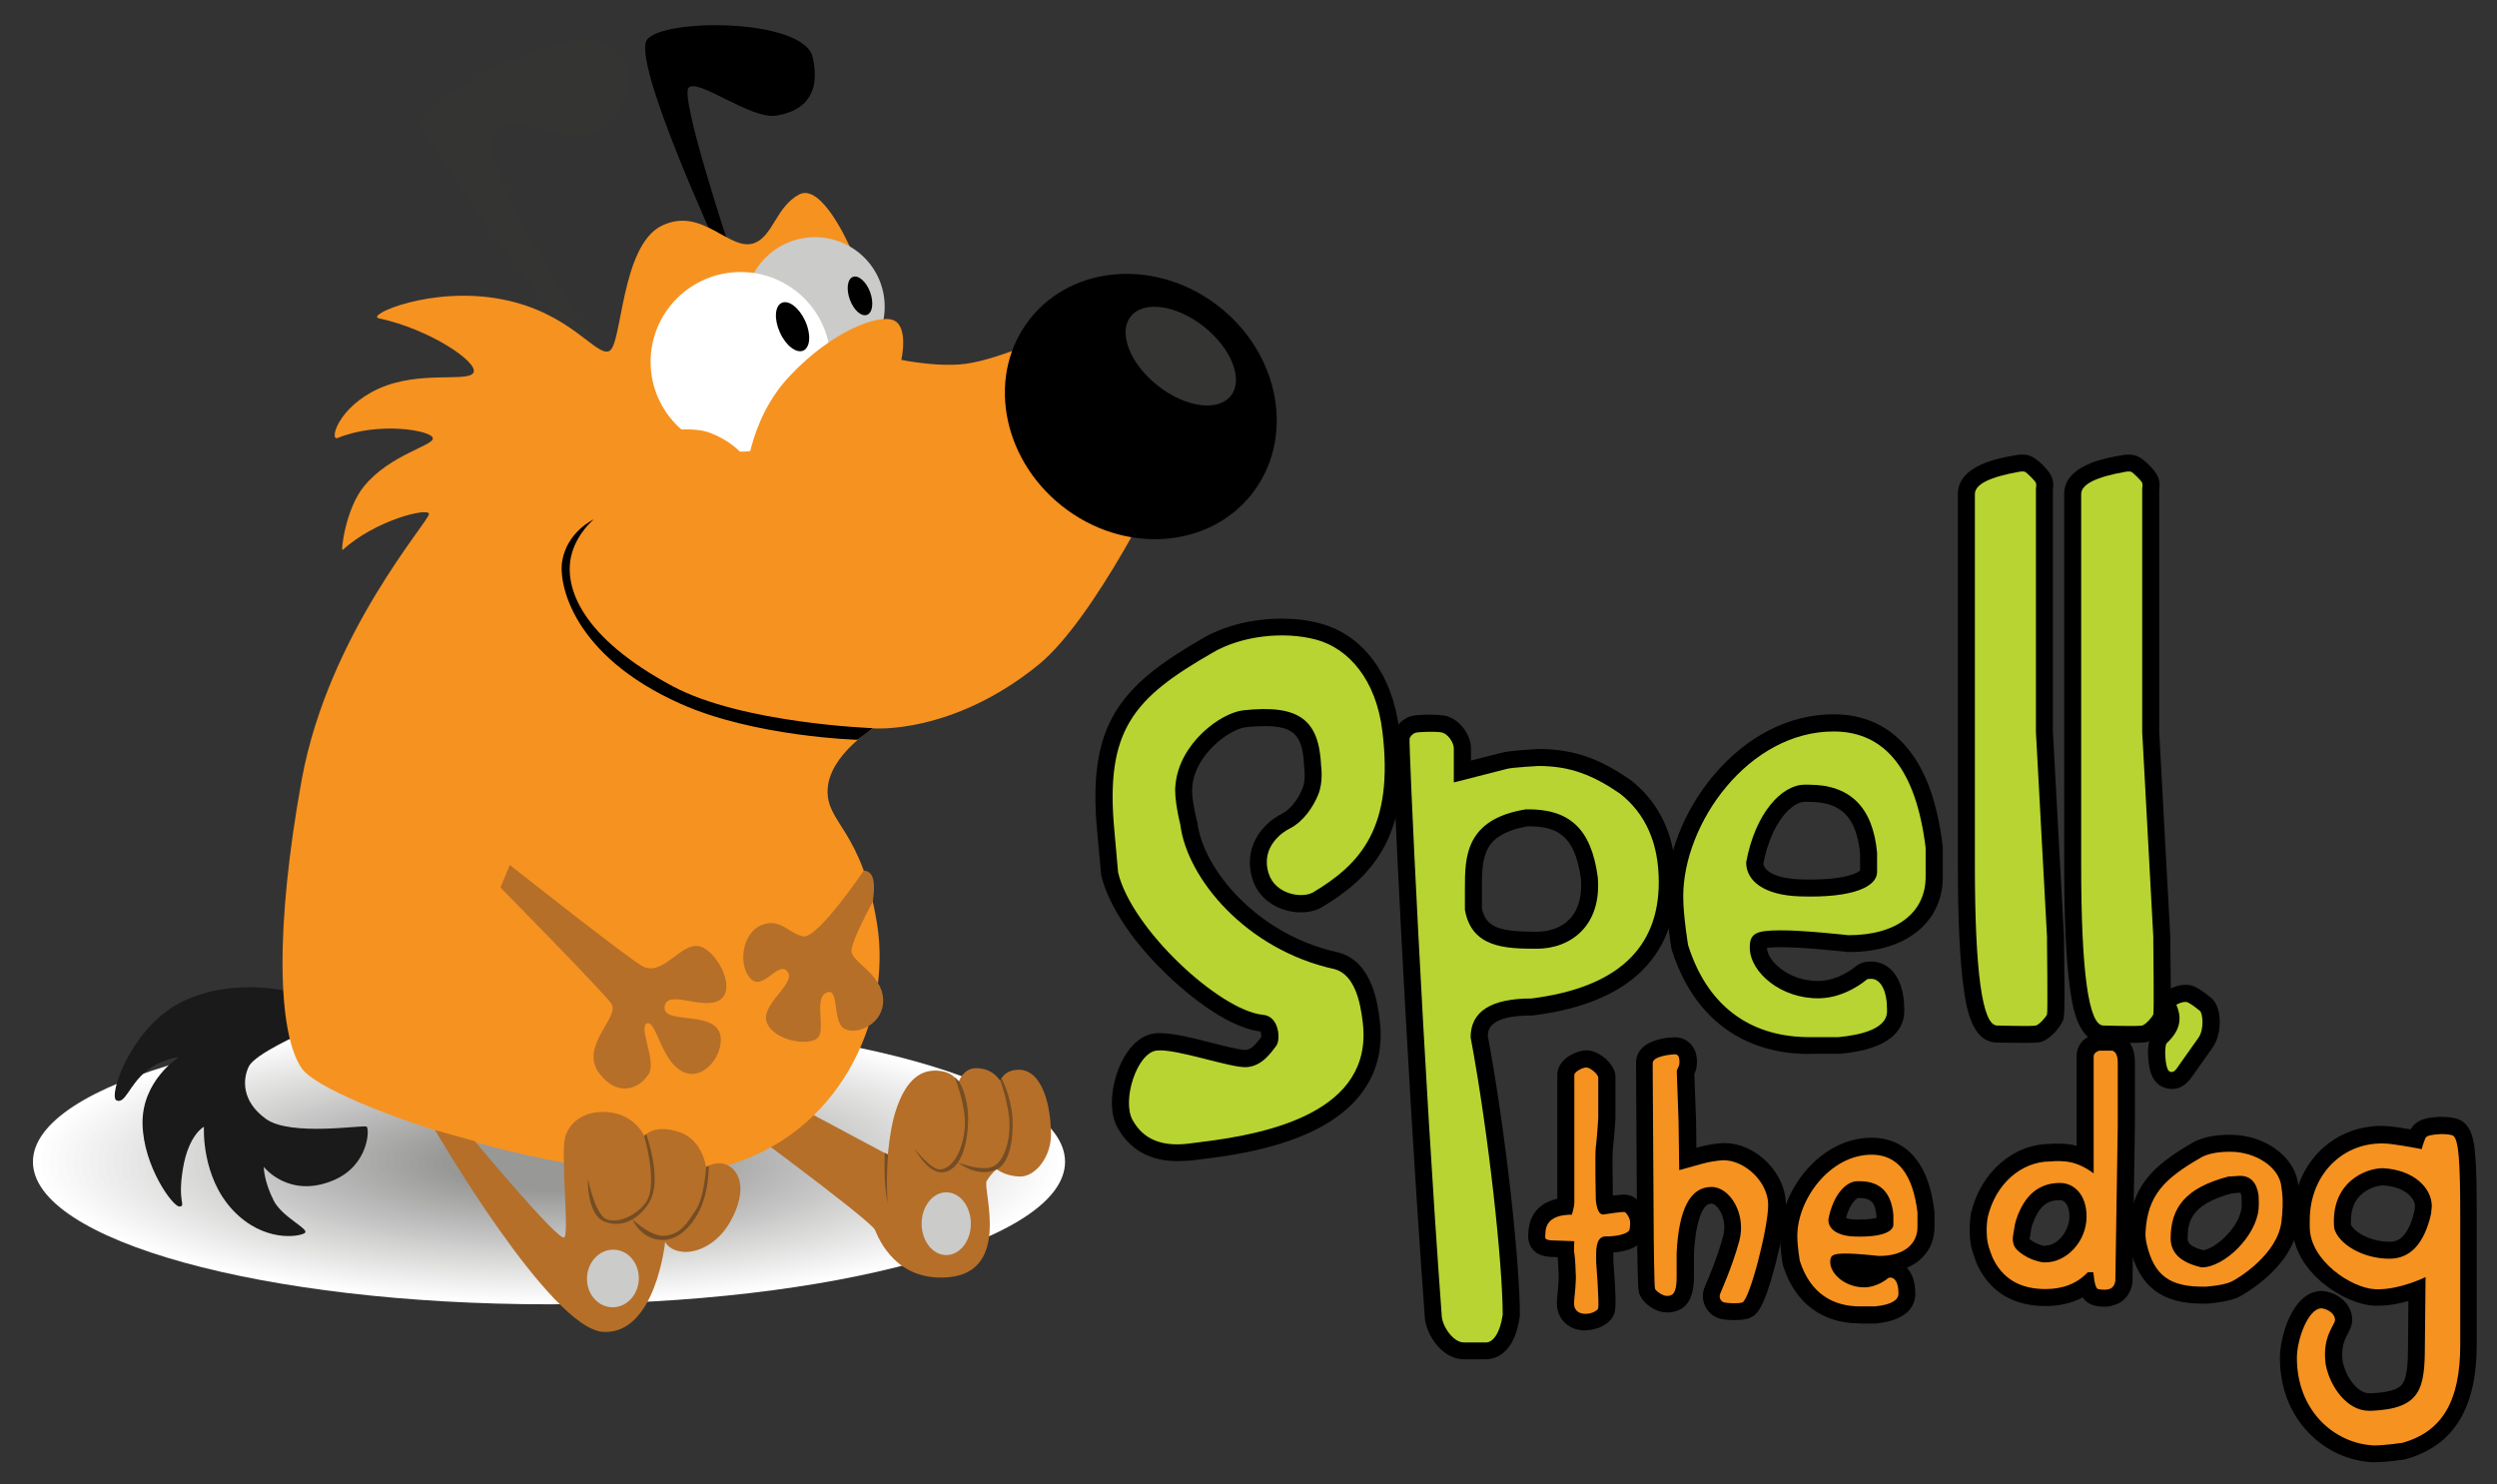 <?xml version="1.0" encoding="utf-8"?>
<!-- Generator: Adobe Illustrator 21.0.0, SVG Export Plug-In . SVG Version: 6.00 Build 0)  -->
<svg version="1.1" id="Layer_1" xmlns="http://www.w3.org/2000/svg" xmlns:xlink="http://www.w3.org/1999/xlink" x="0px" y="0px"
	 viewBox="0 0 1440 856" style="enable-background:new 0 0 1440 856;" xml:space="preserve">
<rect x="0" y="0" width="1440" height="856" fill="#333333" stroke="none"/>
<style type="text/css">
	.st0{fill:#FFFFFF;}
	.st1{fill:#FDFDFD;}
	.st2{fill:#FBFBFB;}
	.st3{fill:#F9F9F9;}
	.st4{fill:#F7F7F7;}
	.st5{fill:#F5F5F5;}
	.st6{fill:#F3F3F3;}
	.st7{fill:#F1F1F1;}
	.st8{fill:#EFEFEF;}
	.st9{fill:#EDEDED;}
	.st10{fill:#EBEBEB;}
	.st11{fill:#E9E9E9;}
	.st12{fill:#E7E7E7;}
	.st13{fill:#E5E5E4;}
	.st14{fill:#E3E3E2;}
	.st15{fill:#E1E1E0;}
	.st16{fill:#DFDFDE;}
	.st17{fill:#DDDDDC;}
	.st18{fill:#DBDBDA;}
	.st19{fill:#D9D9D8;}
	.st20{fill:#D7D7D6;}
	.st21{fill:#D5D5D4;}
	.st22{fill:#D3D3D2;}
	.st23{fill:#D1D1D0;}
	.st24{fill:#CFCFCE;}
	.st25{fill:#CDCDCC;}
	.st26{fill:#CACACA;}
	.st27{fill:#C8C8C8;}
	.st28{fill:#C6C6C6;}
	.st29{fill:#C4C4C4;}
	.st30{fill:#C2C2C2;}
	.st31{fill:#C0C0C0;}
	.st32{fill:#BEBEBE;}
	.st33{fill:#BCBCBC;}
	.st34{fill:#BABABA;}
	.st35{fill:#B8B8B8;}
	.st36{fill:#B6B6B6;}
	.st37{fill:#B4B4B4;}
	.st38{fill:#B2B2B2;}
	.st39{fill:#B0B0AF;}
	.st40{fill:#AEAEAD;}
	.st41{fill:#ACACAB;}
	.st42{fill:#AAAAA9;}
	.st43{fill:#A8A8A7;}
	.st44{fill:#A6A6A5;}
	.st45{fill:#A4A4A3;}
	.st46{fill:#A2A2A1;}
	.st47{fill:#A0A09F;}
	.st48{fill:#9E9E9D;}
	.st49{fill:#9C9C9B;}
	.st50{fill:#9A9A99;}
	.st51{fill:#989897;}
	.st52{fill:#343433;}
	.st53{fill:#B56F29;}
	.st54{fill:#754D24;}
	.st55{fill:#CBCBCA;}
	.st56{fill:#1A1A1A;}
	.st57{fill:#F69220;}
	.st58{fill:#B8D432;}
</style>
<g>
	<g>
		<path class="st0" d="M19,670.1c0,45.4,133.2,82.2,297.6,82.2s297.6-36.8,297.6-82.2c0-45.4-133.2-82.3-297.6-82.3
			S19,624.7,19,670.1z"/>
		<path class="st1" d="M23.6,670.1c0,44.7,131.2,81,293,81s293-36.3,293-81c0-44.7-131.2-81-293-81S23.6,625.4,23.6,670.1z"/>
		<path class="st2" d="M28.2,670.1c0,44,129.1,79.7,288.4,79.7c159.3,0,288.4-35.7,288.4-79.7c0-44-129.1-79.7-288.4-79.7
			C157.3,590.4,28.2,626.1,28.2,670.1z"/>
		<path class="st3" d="M32.8,670.1c0,43.3,127,78.4,283.8,78.4c156.7,0,283.8-35.1,283.8-78.4c0-43.3-127-78.4-283.8-78.4
			C159.9,591.7,32.8,626.8,32.8,670.1z"/>
		<path class="st4" d="M37.5,670.1c0,42.6,125,77.1,279.1,77.1c154.2,0,279.1-34.5,279.1-77.1c0-42.6-125-77.2-279.1-77.2
			C162.4,593,37.5,627.5,37.5,670.1z"/>
		<path class="st5" d="M42.1,670.1C42.1,712,165,746,316.6,746c151.6,0,274.5-34,274.5-75.9c0-41.9-122.9-75.9-274.5-75.9
			C165,594.2,42.1,628.2,42.1,670.1z"/>
		<ellipse class="st6" cx="316.6" cy="670.1" rx="269.9" ry="74.6"/>
		<ellipse class="st7" cx="316.6" cy="670.1" rx="265.3" ry="73.3"/>
		<ellipse class="st8" cx="316.6" cy="670.1" rx="260.7" ry="72"/>
		<ellipse class="st9" cx="316.6" cy="670.1" rx="256.1" ry="70.8"/>
		<ellipse class="st10" cx="316.6" cy="670.1" rx="251.5" ry="69.5"/>
		<ellipse class="st11" cx="316.6" cy="670.1" rx="246.8" ry="68.2"/>
		<ellipse class="st12" cx="316.6" cy="670.1" rx="242.2" ry="66.9"/>
		<ellipse class="st13" cx="316.6" cy="670.1" rx="237.6" ry="65.7"/>
		<ellipse class="st14" cx="316.6" cy="670.1" rx="233" ry="64.4"/>
		<ellipse class="st15" cx="316.6" cy="670.1" rx="228.4" ry="63.1"/>
		<ellipse class="st16" cx="316.6" cy="670.1" rx="223.8" ry="61.8"/>
		<ellipse class="st17" cx="316.6" cy="670.1" rx="219.1" ry="60.6"/>
		<ellipse class="st18" cx="316.6" cy="670.1" rx="214.5" ry="59.3"/>
		<ellipse class="st19" cx="316.6" cy="670.1" rx="209.9" ry="58"/>
		<ellipse class="st20" cx="316.6" cy="670.1" rx="205.3" ry="56.7"/>
		<ellipse class="st21" cx="316.6" cy="670.1" rx="200.7" ry="55.5"/>
		<ellipse class="st22" cx="316.6" cy="670.1" rx="196.1" ry="54.2"/>
		<ellipse class="st23" cx="316.6" cy="670.1" rx="191.4" ry="52.9"/>
		<ellipse class="st24" cx="316.6" cy="670.1" rx="186.8" ry="51.6"/>
		<ellipse class="st25" cx="316.6" cy="670.1" rx="182.2" ry="50.4"/>
		<ellipse class="st26" cx="316.6" cy="670.1" rx="177.6" ry="49.1"/>
		<ellipse class="st27" cx="316.6" cy="670.1" rx="173" ry="47.8"/>
		<ellipse class="st28" cx="316.6" cy="670.1" rx="168.4" ry="46.5"/>
		<ellipse class="st29" cx="316.6" cy="670.1" rx="163.7" ry="45.3"/>
		<ellipse class="st30" cx="316.6" cy="670.1" rx="159.1" ry="44"/>
		<ellipse class="st31" cx="316.6" cy="670.1" rx="154.5" ry="42.7"/>
		<ellipse class="st32" cx="316.6" cy="670.1" rx="149.9" ry="41.4"/>
		<ellipse class="st33" cx="316.6" cy="670.1" rx="145.3" ry="40.2"/>
		<ellipse class="st34" cx="316.6" cy="670.1" rx="140.7" ry="38.9"/>
		<ellipse class="st35" cx="316.6" cy="670.1" rx="136" ry="37.6"/>
		<path class="st36" d="M185.2,670.1c0,20.1,58.9,36.3,131.4,36.3c72.6,0,131.4-16.3,131.4-36.3c0-20.1-58.8-36.3-131.4-36.3
			C244,633.8,185.2,650.1,185.2,670.1z"/>
		<path class="st37" d="M189.8,670.1c0,19.4,56.8,35.1,126.8,35.1c70,0,126.8-15.7,126.8-35.1c0-19.3-56.8-35-126.8-35
			C246.6,635.1,189.8,650.8,189.8,670.1z"/>
		<path class="st38" d="M194.4,670.1c0,18.7,54.7,33.8,122.2,33.8c67.5,0,122.2-15.1,122.2-33.8c0-18.6-54.7-33.8-122.2-33.8
			C249.1,636.3,194.4,651.5,194.4,670.1z"/>
		<path class="st39" d="M199,670.1c0,17.9,52.7,32.5,117.6,32.5c64.9,0,117.6-14.6,117.6-32.5c0-17.9-52.6-32.5-117.6-32.5
			C251.7,637.6,199,652.2,199,670.1z"/>
		<path class="st40" d="M203.6,670.1c0,17.2,50.6,31.2,113,31.2c62.4,0,113-14,113-31.2c0-17.2-50.6-31.2-113-31.2
			C254.2,638.9,203.6,652.9,203.6,670.1z"/>
		<path class="st41" d="M208.3,670.1c0,16.5,48.5,29.9,108.4,29.9c59.8,0,108.3-13.4,108.3-29.9c0-16.5-48.5-29.9-108.3-29.9
			C256.8,640.2,208.3,653.6,208.3,670.1z"/>
		<path class="st42" d="M212.9,670.1c0,15.8,46.5,28.7,103.7,28.7c57.3,0,103.7-12.8,103.7-28.7c0-15.8-46.4-28.7-103.7-28.7
			C259.3,641.4,212.9,654.3,212.9,670.1z"/>
		<path class="st43" d="M217.5,670.1c0,15.1,44.4,27.4,99.1,27.4c54.7,0,99.1-12.3,99.1-27.4c0-15.1-44.4-27.4-99.1-27.4
			C261.9,642.7,217.5,655,217.5,670.1z"/>
		<path class="st44" d="M222.1,670.1c0,14.4,42.3,26.1,94.5,26.1c52.2,0,94.5-11.7,94.5-26.1c0-14.4-42.3-26.1-94.5-26.1
			C264.4,644,222.1,655.7,222.1,670.1z"/>
		<path class="st45" d="M226.7,670.1c0,13.7,40.3,24.8,89.9,24.8c49.6,0,89.9-11.1,89.9-24.8c0-13.7-40.2-24.8-89.9-24.8
			C267,645.3,226.7,656.4,226.7,670.1z"/>
		<path class="st46" d="M231.3,670.1c0,13,38.2,23.6,85.3,23.6c47.1,0,85.3-10.6,85.3-23.6c0-13-38.2-23.6-85.3-23.6
			C269.5,646.5,231.3,657.1,231.3,670.1z"/>
		<path class="st47" d="M236,670.1c0,12.3,36.1,22.3,80.7,22.3c44.5,0,80.6-10,80.6-22.3c0-12.3-36.1-22.3-80.6-22.3
			C272.1,647.8,236,657.8,236,670.1z"/>
		<path class="st48" d="M240.6,670.1c0,11.6,34.1,21,76,21c42,0,76-9.4,76-21c0-11.6-34-21-76-21
			C274.6,649.1,240.6,658.5,240.6,670.1z"/>
		<path class="st49" d="M245.2,670.1c0,10.9,32,19.7,71.4,19.7c39.4,0,71.4-8.8,71.4-19.7c0-10.9-32-19.7-71.4-19.7
			C277.2,650.4,245.2,659.2,245.2,670.1z"/>
		<path class="st50" d="M249.8,670.1c0,10.2,29.9,18.5,66.8,18.5c36.9,0,66.8-8.3,66.8-18.5c0-10.2-29.9-18.5-66.8-18.5
			C279.7,651.6,249.8,659.9,249.8,670.1z"/>
		<path class="st51" d="M254.4,670.1c0,9.5,27.9,17.2,62.2,17.2c34.3,0,62.2-7.7,62.2-17.2c0-9.5-27.8-17.2-62.2-17.2
			C282.3,652.9,254.4,660.6,254.4,670.1z"/>
	</g>
	<g>
		<g>
			<path class="st52" d="M345.4,201.2c0,0-68.6-101.7-60.6-122.1c8-20.4,46,11,65-6.6c19-17.5,17.5-43.1-7.3-48.9
				c-24.8-5.8-99.3,35-99.3,46.7c0,11.7,91.3,130.9,91.3,130.9H345.4z"/>
			<path d="M414,143.3c0,0-49.7-107.7-40.9-120.3c8.8-12.6,90.5-12.6,95.6,10.1c5.1,22.6-6.6,31.4-21.2,33.6
				c-14.6,2.2-45.3-21.9-50.4-16.1c-5.1,5.8,23.8,92.7,23.8,92.7H414z"/>
			<path class="st53" d="M412.2,637.6c0,0,90.1,66.1,92.4,71.8c2.4,5.7,12.4,29.8,42.2,27.3c36.7-3.1,19.7-51.2,22.2-55.5
				c2.5-4.3,5.8-6.9,5.8-6.9s4.3,4,13.3,4.3c9,0.2,18-11.3,18-24.2c0-16.8-5.1-37.4-18.6-37.4c-8.6,0-10.7,6.4-10.7,6.4
				s-3.9-7.3-13.9-7.3c-7.8,0-10.2,8.4-10.2,8.4s-2.5-7.1-13.7-7c-11.9,0.1-18.7,10.9-22.9,24.7c-2.8,9.1-4.1,23.8-4.1,23.8
				l-82.4-44L412.2,637.6z"/>
			<path class="st54" d="M512.1,665.9c0,0-0.5,7.5-0.6,13.1c-0.1,5.7,0.3,15.4,0.3,15.4s-1.4-9.2-1.6-15.6c-0.2-6.4,0-13.9,0-13.9
				L512.1,665.9z"/>
			<path class="st54" d="M553,623.6c0,0,5.3,7.9,5.3,21.8c0,12.3-3.3,28.9-14,30.7c-9.1,1.5-16.9-13.7-16.9-13.7s9.8,13.2,15.5,12.1
				c9.1-1.8,14.2-17.2,13.5-29.2c-0.7-11.4-5.9-24.1-5.9-24.1L553,623.6z"/>
			<path class="st54" d="M577.6,621.9c0,0,5.4,10,6.3,22.9c0.7,11.7-1.6,26.6-9.5,29.9c-11,4.7-22-4.2-22-4.2s14.1,5.6,20.7,2.1
				c6.6-3.5,9.9-16.5,8.9-27.4c-1.1-10.9-5.2-22.3-5.2-22.3L577.6,621.9z"/>
			<path class="st55" d="M559.9,705.8c0,10-6.4,18.1-14.2,18.1s-14.2-8.1-14.2-18.1c0-10,6.4-18.1,14.2-18.1
				S559.9,695.7,559.9,705.8z"/>
			<path class="st56" d="M169,572.5c0,0-31.7-9.4-62.4,4.5c-30.7,13.9-44.5,55.5-39.4,57.7c5.1,2.2,7.3-9.1,17.5-17.2
				c8.7-6.9,18.3-7.7,18.3-7.7s-21.2,13.5-20.8,38.3c0.4,24.8,17.9,48.6,21.5,47.8c3.7-0.7-1.5-2.2,1.8-21.9
				c3.3-19.7,12.1-24.1,12.1-24.1s-1.7,28.7,16.8,48.2c17.6,18.6,38,15.3,41.3,13.1c3.3-2.2-12.9-8.9-17.9-18.8
				c-5.7-11.3-5.7-19.4-5.7-19.4s14.4,18.6,40.1,7.8c20.6-8.6,21-29.9,19.2-31c-1.8-1.1-43.8,5.8-58-4.4
				c-14.2-10.2-13.5-23-9.9-30.3s31-19.3,31-19.3L169,572.5z"/>
			<path class="st57" d="M609,191.9c0,0-31.4,15-51.8,17.9c-20.4,2.9-51.1-5.1-51.1-5.1l-16.1-62.5c0,0-16.1-37.1-29.2-30
				c-13.1,7.1-14.9,23.4-25.3,27.8c-14.4,6.1-30.1-21.4-53.9-9.8c-23.7,11.7-22.7,69-30.3,72.3c-7.7,3.3-22.2-22.3-62-29.9
				c-40.7-7.8-78.7,9.3-70.8,11c29.4,6.3,57.3,25.2,54.6,31.2c-2.7,6-30.8-1.4-54.6,9.3c-23.7,10.7-28.8,30.5-23.7,28.5
				c23.5-9.6,53.7-4.4,54.8,0c1.1,4.4-24.4,9.2-39.7,27.9c-10.6,12.9-13.5,37.8-12.3,36.7c18.9-17.2,49.3-24.6,49.8-20.8
				c0.5,3.8-58,69-73.4,153.3c-15.3,84.3-14.2,145.7,0,166.5c14.2,20.8,174.1,74.5,242,56.9c67.9-17.5,98.6-85.4,89.8-140.2
				c-8.8-54.8-29.6-58-28.5-77.8c1.1-19.7,26.3-35,26.3-35s45.5,3.8,95.3-36.7c32.7-26.6,72.8-110.1,72.8-110.1L609,191.9z"/>
			<ellipse class="st55" cx="470" cy="176.9" rx="40.2" ry="40.1"/>
			<path d="M491.9,159.7c-3.2,1.2-4,7-1.8,13.1c2.2,6,6.6,10,9.9,8.8c3.2-1.2,4-7,1.8-13.1C499.6,162.5,495.1,158.5,491.9,159.7z"/>
			<ellipse class="st0" cx="427.1" cy="208.7" rx="51.9" ry="51.8"/>
			<path d="M450.8,174.7c-4,1.8-4.5,9.5-1,17.1c3.4,7.6,9.5,12.2,13.5,10.4c4-1.8,4.5-9.5,1.1-17
				C460.9,177.5,454.8,172.8,450.8,174.7z"/>
			<path class="st57" d="M519.8,207.6c0,0,4.3-18.9-4.3-22.8c-8.6-3.9-35.6,6-60.2,32.2c-24.7,26.2-25.5,61.8-25.5,61.8L519.8,207.6
				z"/>
			<path class="st57" d="M431.3,266.3c0,0-5.6-10.5-22-16.7c-16.4-6.2-49.3,4.4-49.3,4.4L431.3,266.3z"/>
			<path d="M503.5,420c0,0-75.3-2.7-115.4-24.1c-53.3-28.5-62.6-57.2-58.8-74.8c2.9-13.2,13.1-21.5,13.1-21.5s-15.3,6.9-18.2,24.1
				c-2.2,13.1,6.1,54.4,68,82.1c42.7,19.2,102.3,20.9,102.3,20.9L503.5,420z"/>
			<ellipse transform="matrix(0.622 -0.783 0.783 0.622 64.712 603.73)" cx="658.1" cy="234.8" rx="73.2" ry="81.5"/>
			<path class="st53" d="M294,498.9c0,0,70.7,55.9,77.1,58.7c12.9,5.7,23.1-17.8,35.2-10.6c8.4,5,17,21.8,10.1,28.7
				c-8.6,8.5-31.4-5.7-33.1,4.6c-1.7,10.3,24.1,3.3,30.8,13.6c6,9.2-5.8,29.8-19.2,24.7c-13.4-5.1-16.1-29.6-21.6-28.4
				c-5.6,1.2,5.2,21.7,1,28.9c-5.5,9.3-18.5,13.9-28.9-0.3c-11.4-15.6,12.6-32.4,7.1-40c-5.5-7.6-63.9-66.9-63.9-66.9L294,498.9z"/>
			<path class="st53" d="M250.9,651.8c0,0,66.5,114.6,96.9,116.4c30.3,1.8,35.8-52,35.8-52s1.9,5,10.3,5.8c8.4,0.8,20-4.8,26.9-16.8
				c6.8-11.7,9-24.5,1.4-31.4c-6.7-6-15-0.7-15-0.7s-2.1-15.5-15-20c-15.4-5.3-20.6,2.2-20.6,2.2s-5.1-11.9-19.7-13.7
				c-12.9-1.6-22.4,4.1-25.7,13.3c-3.3,9.2,2.3,56.1-0.8,58.8c-3.1,2.7-51.6-55.5-51.6-55.5L250.9,651.8z"/>
			<path class="st54" d="M339,679.8c0,0-0.8,20.6,9.6,24.8c11.8,4.7,21.9-3.9,26.2-11.8c7.3-13.1-2.2-38.7-2.2-38.7l-1.1,1.1
				c0,0,7.8,26.5,1.6,37.3c-4.2,7.3-16.3,14-23.7,10.5C343.1,700,339,679.8,339,679.8z"/>
			<path class="st54" d="M407.2,673.1c0,0-0.9,17.4-6,24.9c-3.9,5.7-8.4,14.7-18.9,14.8c-7.5,0-17.5-9.4-17.5-9.4
				s4.6,11.3,16.7,11.8c10.3,0.4,18-9.1,22-17.2c5.6-11.5,5.2-25.6,5.2-25.6L407.2,673.1z"/>
			<path class="st55" d="M368.4,737.9c-0.4,9.2-7.3,16.4-15.6,16.1c-8.2-0.3-14.6-7.9-14.3-17.1c0.4-9.2,7.3-16.4,15.6-16.1
				C362.3,721,368.7,728.7,368.4,737.9z"/>
			<path class="st53" d="M503.2,506c-1.5-4.1-5.1-3.8-5.1-3.8s-26.6,39.4-34.9,37.9c-8.3-1.5-13.2-11.1-24.3-6.4
				c-11.1,4.7-13.3,23.1-6.1,30.7c7.2,7.7,16.3-11,21.4-3.9c5.1,7.1-16.5,19.2-11.8,29.7c4.7,10.5,24.5,13.2,29.2,8.4
				c4.8-4.8-2.5-22.9,5.1-26.1c7.6-3.2,3.1,17.1,10.3,20.9c7.2,3.8,23-2.7,22.3-17.2c-0.7-14.5-18.5-21.5-18.3-27.8
				c0.2-6.3,12.3-28.2,12.3-28.2S505,510.6,503.2,506z"/>
			<path class="st52" d="M652.1,182.5c7.4-9.3,26.4-6.7,42.3,6c15.9,12.7,22.8,30.5,15.4,39.8c-7.4,9.3-26.4,6.7-42.3-6
				C651.6,209.7,644.7,191.8,652.1,182.5z"/>
		</g>
	</g>
</g>
<path d="M678.8,669.7c-19.6,0-29.4-10.4-34.3-19.2c-6-10.8-3-28,3-39.4c4.8-9,11.5-14.4,18.8-15.1c0.8-0.1,1.7-0.1,2.7-0.1
	c7.8,0,19,2.8,29.9,5.6c7.1,1.8,16,4.1,19.2,4.1l0.1,0c3.5-0.2,6.2-3.5,9.1-7.4c0,0,0-0.1,0.1-0.1c0.1-1-0.2-2.4-0.5-3.2
	c-20.8-2.3-46.2-25.3-53.6-32.4c-28.7-27.5-36.2-49.2-38.1-57.2l-0.2-0.7l-2.2-24.3c-6.1-63,13.2-84.8,61.6-112.6
	c12.3-7,28.6-10.9,44.7-10.9c7.9,0,15.4,0.9,22.3,2.8c24.6,6.6,41.6,29.4,45.5,61.1c3.4,27.9,0.7,49.8-8.2,66.9
	c-9.3,17.8-24.3,28.4-36.3,35.6c-3.3,2-7.5,3-12.2,3c-11,0-23.9-6-28-19.4c-5.3-17.3,4.8-31.3,17.3-37.6c4.5-2.3,9.1-8,11.7-14.6
	c1.6-4,1.2-9.8,1-11.2l-0.1-0.5l0-0.5c-0.8-18.5-5.8-23.6-23-23.6c-3.2,0-7,0.2-11.1,0.7c-8.5,1.1-28.6,15-30.4,34l0,0.3l0,0.3
	c-0.6,3.9,1.2,13.8,2.6,19.2l0.2,0.6l0.1,0.6c1.7,13.6,10.6,29.8,24,43.3c11,11.1,29.8,25.6,57.5,31.6l0.3,0.1l0.3,0.1
	c19.3,5.6,22.1,30.8,23.1,39.1c3.2,26.5-8.8,47.9-34.7,61.7c-21.5,11.5-48.2,15.8-66.5,18l-7.8,1C684,669.5,681.3,669.7,678.8,669.7
	z"/>
<path class="st58" d="M758.9,368.9c18.8,5,34.7,23.1,38.3,52.8c6.8,55.6-12.6,76.6-39.8,92.9c-6.3,3.8-22,1.4-25.8-10.9
	c-4.8-15.5,8.4-24,12.3-25.9c7.7-3.9,13.5-12.4,16.4-19.7c2.9-7.3,1.6-16.2,1.6-16.2c-1.2-26.5-12.2-35.8-45-32.2
	c-13.2,1.6-36.8,19.1-39,42.9c-1.1,7.7,2.8,23.1,2.8,23.1c3.8,30.7,37.8,72.2,89.1,83.3c11.3,3.3,14.7,18.4,16.1,30.8
	c6.2,51.4-54.2,64.1-92.6,68.8l-7.8,1c-15.5,1.9-26.2-2.4-32.4-13.7c-6.2-11.3,2.6-38.9,14.1-40c11.5-1.1,42.6,10.2,51.7,9.6
	c9-0.6,14.1-8.4,17.1-12.3c2.7-3.5,1.7-17.3-7.8-17.9c-24.7-2.5-75.6-49.3-83.4-82.1l-2.1-23.6c-5.6-58.5,10.8-76.9,56.7-103.2
	C715.7,366.8,740,363.9,758.9,368.9z"/>
<path d="M844.1,784c-6.1,0-12-3.4-16.6-9.6c-3.6-4.9-5.8-10.7-5.9-15.7c-6-81.6-11-172.5-13.5-219.4c-1.5-29.5-2.9-58.1-3.9-80.6
	c-1.5-33.7-1.4-33.9-0.5-36.3c1-2.6,3.1-6.1,8.1-8.6c1.3-0.6,3.2-1.6,12.7-1.6c7.6,0,9.8,0.8,10.9,1.2c7.1,2.6,12.9,10.8,12.9,18.3
	v7c8.1-2.1,17.4-4.5,18.9-4.8c3.8-0.9,14.9-1.6,19.5-1.9l0.3,0h0.3c22.2,0,37.1,7,52.6,17.6l0.3,0.2l0.3,0.2
	c17.3,13.6,26.1,33.4,26.1,58.8c0,22-7.3,39.8-21.6,52.9c-13.7,12.5-34.1,20.6-60.5,23.9l-0.6,0.1h-0.6c-23.5,0-25.2,7.6-25.3,11.7
	c10.6,56.8,18.5,131.6,18.5,160.8v0.7l-0.1,0.7c-3.2,22.7-15.6,24.4-19.3,24.4H844.1z M854.6,523.9c2.4,11.4,10.6,13.5,31.7,13.5
	c7.8,0,14.6-2.7,19.2-7.6c4.9-5.3,7-13.3,6.2-23c-3.5-25.3-13.8-30.2-30.4-30.2c-0.1,0-0.3,0-0.4,0c-17.7,3.1-21.6,10.5-22.9,12.9
	c-3.4,6.4-3.4,15-3.4,22.6V523.9z"/>
<path class="st58" d="M832,422.6c3.2,1.1,6.4,5.7,6.4,9.1s0,19.6,0,19.6s28.5-7.3,30.9-7.9c3.3-0.8,17.8-1.6,17.8-1.6
	c18.4,0,31.4,5.2,47.1,15.9c14.9,11.7,22.4,28.7,22.4,51.1c0,38.5-24.5,60.9-73.4,67.1c-23.4,0-35.1,7.5-35.1,22.4
	c10.6,56.7,18.5,131.5,18.5,160c-1.5,10.6-5.6,16-9.6,16c-4,0-6.4,0-12.8,0c-6.3,0-12.8-9.8-12.8-16
	c-10.6-143.8-19.1-330.8-18.5-332.4c0.6-1.6,1.9-2.6,3.2-3.2S829.5,421.7,832,422.6z M844.8,512v12.8c3.9,21.8,23.1,22.4,41.5,22.4
	c19.6,0,37.6-13.4,35.1-41.5c-3.8-27.8-16.3-39.3-41.4-38.9C845.1,472.4,844.8,494.3,844.8,512z"/>
<path d="M1043.4,607.9c-38.9,0-67-21.3-79.3-60l-0.2-0.7l-0.1-0.7c-0.1-0.7-2.9-18-2.9-29.6c0-23.3,10.2-49.4,27.3-69.7
	c19.1-22.7,43.7-35.2,69.2-35.2c18,0,32.6,6.9,43.4,20.5c10.1,12.7,16.5,30.8,19.5,55.2l0.1,0.6v17.4c0,26.3-21.2,43.4-54,43.4
	l-1.1,0l-0.5-0.1c-0.2,0-24.1-2.7-37.3-2.7l-0.7,0c-4,0-6.4,0.2-7.8,0.4c0,0,0,0,0,0c0.1,3.8,3.2,8.4,7.9,12
	c5.9,4.6,13.6,7.1,21.5,7.1c0.2,0,0.4,0,0.6,0c11.5-0.2,20.8-8.1,21.2-8.4c2.9-2.5,6.4-2.8,8.8-2.8c0.8,0,1.4,0,1.6,0.1l0.2,0l0.2,0
	c10.3,1.2,16.9,11.4,17.1,26.1c0.1,0.9,0.1,2.3,0,4.1c-0.8,9-7.8,20.3-36.9,22.9l-0.4,0H1043.4z M1016.9,498.1
	c0.7,5.1,8.9,8.7,21.2,9.1c2,0.1,4,0.1,5.9,0.1c0,0,0,0,0,0c21,0,27.3-4,28.7-5.2v-9.8c-2.1-20.9-10.8-29.8-29.3-29.8h-2.8
	C1033.7,462.5,1021.6,473.8,1016.9,498.1z"/>
<path class="st58" d="M1057.4,421.9c29.9,0,47.6,22.4,53.1,67.1v2.8v2.8v8.4v2.8c0,20.3-16.4,33.7-44.7,33.6c0,0-25.4-2.9-39.2-2.8
	c-13.8,0.1-17.8,1.5-17.5,10.6c0.5,13.8,18,28.9,39.9,28.6c15.2-0.2,26.8-10.2,27.5-10.8c0.7-0.6,3.3-0.4,3.3-0.4
	c5.1,0.6,8.4,7.5,8.4,16.8c0,0,0.1,1.2,0,2.8c-0.8,9.3-15.1,12.8-28,14h-16.8c-30.1,0-57.6-14.2-69.9-53.1c0,0-2.8-17-2.8-28
	C970.7,474.8,1008.4,421.9,1057.4,421.9z M1007,497.4c0,10.6,10.1,18.9,30.8,19.6c31.6,1.1,44.7-5.9,44.7-14v-11.2
	c-2.4-26.1-15.5-39.2-39.2-39.2h-2.8C1027.8,452.7,1012.3,468.5,1007,497.4z"/>
<path d="M1072.4,763.3c-21.6,0-37.3-11.8-44.1-33.2l-0.2-0.7l-0.1-0.7c-0.2-0.9-1.5-9.4-1.5-15.5c0-26.4,23.1-57,52.9-57
	c10.4,0,19.2,4.2,25.4,12.1c5.6,7.1,9.1,16.8,10.7,29.9l0.1,0.6v8.9c0,10.9-6,19.3-15.9,23.5c3.2,3.5,4.7,8.6,4.8,13.6
	c0,0.6,0.1,1.6,0,2.7c-1.1,12.1-14.7,15.1-22.8,15.9l-0.4,0H1072.4z M1064.6,702.5c0.9,0.4,2.6,0.8,5.4,0.9c1,0,1.9,0,2.8,0
	c4.7,0,7.6-0.5,9.3-0.9v-1.4c-0.6-5.8-1.8-10.1-9.6-10.1h-1.1C1070,691.6,1066.5,695,1064.6,702.5z"/>
<path class="st57" d="M1079.4,666c14.9,0,23.7,11.1,26.4,33.3v1.4v1.4v4.2v1.4c0,10.1-8.2,16.8-22.2,16.7c0,0-12.6-1.4-19.4-1.4
	c-6.8,0.1-8.9,0.7-8.7,5.3c0.3,6.8,8.9,14.3,19.8,14.2c7.6-0.1,13.3-5.1,13.7-5.4c0.3-0.3,1.6-0.2,1.6-0.2c2.5,0.3,4.2,3.7,4.2,8.3
	c0,0,0.1,0.6,0,1.4c-0.4,4.6-7.5,6.4-13.9,6.9h-8.3c-15,0-28.6-7-34.7-26.4c0,0-1.4-8.5-1.4-13.9
	C1036.3,692.2,1055.1,666,1079.4,666z M1054.4,703.5c0,5.3,5,9.4,15.3,9.7c15.7,0.5,22.2-2.9,22.2-6.9v-5.6
	c-1.2-13-7.7-19.4-19.4-19.4h-1.4C1064.7,681.3,1057,689.1,1054.4,703.5z"/>
<path d="M1167.3,601.5c-6.4,0-14.7-0.2-15.8-0.2c-14.8-0.2-17.7-21.4-19.1-31.6c-2.2-15.8-3.3-39.6-3.3-70.8V284.9
	c0-16.5,23.5-20.7,33.6-22.4c0.6-0.1,2-0.3,3.6-0.3c1.8,0,3.4,0.3,4.9,0.9c3.7,1.4,10.6,8.3,12,12c1.1,2.7,1,5.6,0.7,7.6v139.4
	l6.4,118.2v3.4c0.6,42,0.2,43-0.7,45.1c-1.1,2.8-6.6,10.6-13.1,12.3C1175.1,601.3,1173.3,601.5,1167.3,601.5z"/>
<path class="st58" d="M1164.5,272.1c0,0,2.1-0.4,3.2,0c1.1,0.4,5.9,5.2,6.4,6.4c0.4,1.2,0,3.2,0,3.2v6.4v51.1v35.1v47.9l6.4,118.2
	v3.2c0,0,0.5,40.2,0,41.5c-0.5,1.4-4.3,5.8-6.4,6.4c-2.1,0.6-22.4,0-22.4,0c-8.5,0-12.8-30.9-12.8-92.6V284.9
	C1139,279.3,1147.5,275.1,1164.5,272.1z"/>
<path d="M1228.6,601.5c-6.4,0-14.7-0.2-15.8-0.2c-14.8-0.2-17.7-21.4-19.1-31.6c-2.2-15.8-3.3-39.6-3.3-70.8V284.9
	c0-16.5,23.5-20.7,33.6-22.4c0.6-0.1,2-0.3,3.6-0.3c1.8,0,3.4,0.3,4.9,0.9c3.7,1.4,10.6,8.3,12,12c1.1,2.7,1,5.6,0.7,7.6v139.4
	l6.4,118.2v3.4c0.6,42,0.2,43-0.7,45.1c-1.1,2.8-6.6,10.6-13.1,12.3C1236.4,601.3,1234.6,601.5,1228.6,601.5z"/>
<path class="st58" d="M1225.8,272.1c0,0,2.1-0.4,3.2,0c1.1,0.4,5.9,5.2,6.4,6.4c0.4,1.2,0,3.2,0,3.2v6.4v51.1v35.1v47.9l6.4,118.2
	v3.2c0,0,0.5,40.2,0,41.5c-0.5,1.4-4.3,5.8-6.4,6.4c-2.1,0.6-22.4,0-22.4,0c-8.5,0-12.8-30.9-12.8-92.6V284.9
	C1200.3,279.3,1208.8,275.1,1225.8,272.1z"/>
<path d="M914.3,767.4c-10-0.1-14.9-6.4-16.1-12.2l-0.1-0.3l0-0.3c-0.1-0.6-0.5-3.6,0-7c0.2-1.7,0.8-8.8,0.8-11.2
	c0-2.3-0.4-8.9-0.6-11.3l-4.8-0.2l-0.3,0c-3.3-0.3-6-1.3-8-3c-3-2.5-4.4-6.4-3.8-11.1c0.2-4.8,2.1-16.2,16.7-19.4v-71.6
	c0-9,11.1-14,16.8-14c6.7,0,15.1,6.7,16.5,13.3l0.2,1v25l0,0.3c-0.1,1.3-0.9,13.1-1.5,17.4c-0.3,2.3-0.2,15.3,0,26.8
	c2.5-0.3,4.9-0.6,6.3-0.6c1,0,2.6,0.1,4.4,0.8c5.4,2.2,8,8.8,8.6,10.9c0.6,2.5,0.8,4.9,0.2,9.3c-1.5,9.7-12.8,12-19.2,12.4
	c0,1.2,0,2.5,0,3.5c0,0.5,0,1.1,0,1.6c2,24.9,1.1,28.1,0.7,29.6c-1.8,6.3-9.7,10.1-16.4,10.1L914.3,767.4z"/>
<path class="st57" d="M914.8,615.7c2.3,0,6.5,3.7,6.9,5.6v23.6c0,0-0.8,12.6-1.4,16.7c-0.6,4.1,0,30.6,0,30.6c0.6,5.6,2,8.3,4.2,8.3
	c0,0,11.5-1.8,12.5-1.4c1,0.4,2.5,3.1,2.8,4.2c0.3,1.1,0.5,2.3,0,5.6c-0.5,3.3-9.7,4.4-13.9,4.2c-6.2,0.3-5.4,8.9-5.4,15.2
	c0,0,1.9,23.5,1.1,26.5c-0.2,0.8-3.3,3-7.1,3c-3.8,0-6-1.7-6.6-4.4c0,0-0.3-2,0-4.2c0.3-2.2,0.9-9.7,0.9-12.5s-0.5-12.1-0.9-13.9
	c-0.4-1.8,0-6.9,0-6.9l-13.7-0.5c0,0-2-0.2-2.7-0.8c-0.7-0.6-0.3-2.9-0.3-2.9c0-7.4,5.1-11.1,15.3-11.1c0,0,1.4-4.7,1.4-6.9
	s0-73.6,0-73.6C907.8,618.3,912.5,615.7,914.8,615.7z"/>
<path d="M1000,761.4c-1.6,0-5.6-0.1-8.3-0.9c-5.1-1.4-8-5.5-9-8.8c-0.6-1.7-1.2-4.9,0.1-8.6c0.2-0.5,0.4-1,0.9-2.2
	c1.8-4.2,6.6-15.4,10-27.8c1.9-6.8-0.3-12.9-2.7-16.1c-1.5-1.9-3-2.8-3.8-2.8c-1.2,0-3.2,0-5.5,4.3c-1.8,3.5-4.1,10.5-4.8,24.3v13.6
	c0,11.2-3.5,17.9-10.4,19.8c-1.1,0.4-2.8,0.8-4.8,0.8c-1.7,0-3.5-0.3-5.1-0.8c-4.2-1.4-9.3-5-11.1-9.7c-0.7-1.9-1-2.7-1.4-32
	l-0.6-98.8l0-2.8c0-11.5,14.2-14.6,22.7-14.6c6.2,0,11.4,4.8,12.2,11.2c0.2,1.1,0.4,3.8-0.1,6.5c-0.3,1.5-0.8,2.6-1.2,3.5
	c0.2,5.4,0.9,24.1,1,26.5l0,0.2l0.2,15.8c0.7-0.2,1.2-0.3,1.5-0.4c7.7-2.1,13.7-2.3,14.4-2.3l0.2,0c18.3,0,35.5,17.3,35.5,35.6
	c0,8.4-3.2,23.5-6.2,35c-6.7,25.4-10.6,28.7-15,30.4l-0.3,0.1C1007.3,760.7,1005.1,761.4,1000,761.4z"/>
<path class="st57" d="M966,608.1c2.2,0,2.4,2.6,2.4,2.6s0.3,1.9,0,3.4s-1.5,2.4-1.4,4.5c0.1,2.1,1,27.7,1,27.7l0.4,28.6
	c0,0,11.8-3.3,13.7-3.8c6.7-1.8,11.9-1.9,11.9-1.9c12.2,0,25.7,12.5,25.7,25.8s-10.7,54.6-14.9,56.2c-2.2,0.8-8.6,0.5-10.5,0
	c-1.9-0.5-2.4-2.4-2.4-2.4s-0.4-1,0-2.3c0.4-1.3,6.8-15,11.1-30.6s-5.3-31.3-16-31.3c-12.2,0-18.9,12.7-20.1,38.2v13.9
	c0,6.4-1.2,9.9-3.5,10.4c0,0-1.6,0.8-3.9,0s-4.6-2.6-5.1-3.9c-0.4-1.1-0.7-28.6-0.7-28.6l-0.6-98.7v-2.8
	C953.1,609.2,963.8,608.1,966,608.1z"/>
<path d="M1213.5,753.7c-2.4,0-4.4-0.4-5.3-0.6c-2-0.4-4.9-1.6-7.1-4.8c-6.2,3.3-13.4,5-21.5,5c-18.7,0-32.4-8.4-39.6-24.4l-0.1-0.3
	l-0.1-0.3c-0.4-1-2.4-6.3-3.1-9.6c-0.7-3.5-1.3-11.2-0.1-18.5l0-0.3l0.1-0.3c5.5-23.2,23.9-39.5,45.1-39.8c1-0.1,2.8-0.2,5-0.2
	c1.9,0,3.7,0.1,5.5,0.3c1.8,0.2,3.6,0.5,5.3,1c0-21.3,0-50.1,0-51.7c-0.1-7.1,5.4-11.6,10.8-13l1.2-0.3h10.2l1.5,0.5
	c3,0.9,9.9,4.4,9.9,16.3l0,36.1l-1.4,90.3l0,0.5c-0.5,4.8-3.6,11.2-10.6,13.1C1217.3,753.4,1215.4,753.7,1213.5,753.7z
	 M1179.6,718.4c7.6,0,13.8-9.1,13.8-16.6c0-3.8-0.9-6.7-2.5-8.3c-0.8-0.8-1.8-1.3-3-1.3c-5.4,0-11.5,1.6-15.7,13.8l-0.1,0.2
	l-0.1,0.2c0,0,0,0,0,0s-0.6,1.6-0.8,3.6c-0.1,1.1-0.3,2.1-0.5,2.9c-0.2,0.9-0.3,1.4-0.3,1.7c1.2,1.1,4.4,3.2,8.5,4H1179.6z"/>
<path class="st57" d="M1210.7,606h7.5c2,0.6,3.1,3,3.1,6.9v15.4v20.6l-1.4,89.9c0,0-0.4,3.9-3.5,4.7c-3,0.9-6.3,0-6.3,0
	c-1.3,0-2.3-3.2-2.9-9.7h-3.2c-6.1,6.5-14.3,9.7-24.4,9.7c-14.9,0-25.1-6.2-30.7-18.6c0,0-2.1-5.4-2.6-8.1c-0.6-2.6-1-9,0-14.7
	c4.5-19.3,19.4-32.2,36.1-32.2c0,0,4.1-0.5,8.8,0c4.7,0.5,10.1,2.3,16.2,6.9c0,0,0-65,0-67.5C1207.4,606.8,1210.7,606,1210.7,606z
	 M1161.6,708.6c-0.4,3.3-1.7,6.1,0,10.1c1.2,2.8,8.1,8.2,16.7,9.4h1.4c11.9,0,23.6-11.9,23.6-26.4c0-12.9-7.4-19.4-15.3-19.4
	c-12,0-20.3,6.8-25,20.4C1163,702.8,1162,705.3,1161.6,708.6z"/>
<path d="M1270.1,751.9c-23.5,0-36.4-9.9-41.7-32.1c-0.2-0.8-1.2-5.2-0.9-9.5c1.4-26.1,14.3-38.3,37.6-51.6l0.2-0.1l0.2-0.1
	c5.4-2.7,12.1-4,20.7-4c20.2,0,37.7,13,39.2,29.2c1.4,8.1,0.7,16.5,0,22.1c-3.1,26.2-34,42.1-34.3,42.3c-5.7,2.7-15.3,3.6-18.1,3.8
	l-0.2,0l-0.2,0C1271.7,751.9,1270.9,751.9,1270.1,751.9z M1286.7,688.4c-23.1,6.3-25.1,16.2-25.1,25.9c0,1.4,0,4.5,9,6.8
	c7.4-1,21-13.5,22.1-24.7c0.1-1.3,0.1-4.2,0-6.1c-0.2-1.3-0.5-2-0.7-2.4c0,0,0,0-0.1,0L1286.7,688.4z"/>
<path class="st57" d="M1286.2,664.3c14.7,0,28.6,9,29.5,20.6c1.3,7.4,0.5,15.5,0,19.7c-2.2,18.6-24.3,32.4-28.8,34.6
	c-4.5,2.2-14.6,2.9-14.6,2.9c-21.4,0.5-30.1-6.7-34.3-24.5c0,0-0.9-3.6-0.7-6.7c1.1-21.5,10.8-31.2,32.6-43.6
	C1273.8,665.3,1279.3,664.3,1286.2,664.3z M1251.8,714.3c0,8.5,6,14,17.9,16.7c12.9,0,31.2-17.7,32.8-33.5c0.3-2.8,0-8.1,0-8.1
	c-1.1-7.5-4.7-11.2-10.8-11.2l-6.6,0.4C1260.2,685.1,1251.8,696.7,1251.8,714.3z"/>
<path d="M1368.7,843.4l-0.2,0c-14.2-0.7-27.4-6.8-37.4-17.3c-10.7-11.3-16.3-26.1-16.3-43.1c0-11.2,6.9-38.1,23.9-38.4l0.6,0
	l0.6,0.1c9.6,1.1,16.8,8.5,16.6,16.8c-0.1,3.1-1.4,5.6-2.5,7.7c-1.8,3.4-4.1,7.7-3,16c2,9.9,9.1,18.4,15.2,18.4h1.6
	c13-0.6,16.4-3.5,17.8-5.6c2.5-3.8,3.1-11.4,3.1-22.4l0.2-25.2c-5.2,1.5-11.4,2.7-17.5,2.7c-0.7,0-1.3,0-2,0
	c-9.2-0.4-20.6-5.4-29.9-13.1c-11.2-9.3-17.4-20.9-17.4-32.7v-3.7c0-30.9,22.1-54.2,51.3-54.2c2.3,0,4.7,0.2,7,0.5
	c3.2,0.4,6.7,1,9.8,1.5c1.4-2.5,4-5.2,9.2-6.3c2.6-0.6,5.8-0.9,8.8-0.9c3.2,0,6,0.3,8.4,1c9.2,2.6,10.2,14,10.8,20.7
	c0.7,7.4,0.9,18.1,0.9,35.8v73.9c0,36.6-13.3,58.2-40.6,65.9l-0.6,0.2l-0.6,0.1c-0.4,0.1-10.7,1.6-17.6,1.6L1368.7,843.4z
	 M1355.8,706.5c1.7,3.7,10.6,9.7,22.3,9.7c2.8,0,10.1,0,14.3-17.8l0.3-3c-0.3-4.6-6.1-11-18.5-11.7c-2.9,0.1-9,1.5-13.5,6.3
	C1357,693.8,1355.4,699.4,1355.8,706.5z"/>
<path class="st57" d="M1401.6,654.8c3.1-0.7,8.8-1.1,12.6,0s4.6,15.7,4.6,47.1v73.9c0,32.3-10.4,50-33.4,56.4c0,0-10.2,1.5-16.4,1.5
	c-22.8-1.1-44.4-20-44.4-50.5c0-10.3,6.3-28.5,14.2-28.6c4.3,0.5,7.9,3.6,7.8,6.7c-0.1,3.1-7.6,9.5-5.4,25.7
	c2.6,13.4,12.7,26.7,24.9,26.7h1.8c28.1-1.3,30.5-12.6,30.5-37.8l0.4-39.3c0,0-15.4,7.6-29,7s-37.8-16.4-37.8-36v-3.7
	c0-27.8,21.2-47.4,47.3-44c7.7,1,17.3,2.9,17.3,2.9s0.5-2.3,1.3-4.2C1398.8,656.5,1398.4,655.5,1401.6,654.8z M1346.1,708.4
	c2.4,9.1,16.4,17.6,31.9,17.6c12,0,20.1-8.7,24-26l0.4-4.3c0-10.2-10-20.9-28.1-21.9C1364.2,673.7,1343.8,682,1346.1,708.4z"/>
<path d="M1252.4,628.1c-2.3,0-4.6-0.7-6.6-1.9c-4.8-3-6.1-8.8-6.6-12.9c-1.2-8.7-0.1-14.9,3.1-18.3l0.2-0.3l0.3-0.2
	c5.7-5.4,4.5-8.2,3.3-11.2l-3.3-7.9l7.4-4.4c1.2-0.7,5.4-3,10.1-3c2.3,0,4.5,0.5,6.4,1.6c3.5,1.9,6.5,4.4,8.4,5.9
	c4.1,3.4,5,9.5,5,14c0,3.3-0.5,9.6-4.1,14.7c0,0-11.7,16.5-11.8,16.7C1262.6,623.1,1259.1,628.1,1252.4,628.1z"/>
<path class="st58" d="M1251,617.9c-2.5-1.6-3-14.5-1.5-16.2c9.4-8.7,8.1-16.2,5.6-22.2c0,0,4.4-2.6,6.9-1.2c2.6,1.4,5.1,3.5,6.7,4.8
	s2.6,10.6-0.9,15.5l-11.4,16.1C1255.1,616.6,1253.5,619.4,1251,617.9z"/>
</svg>
